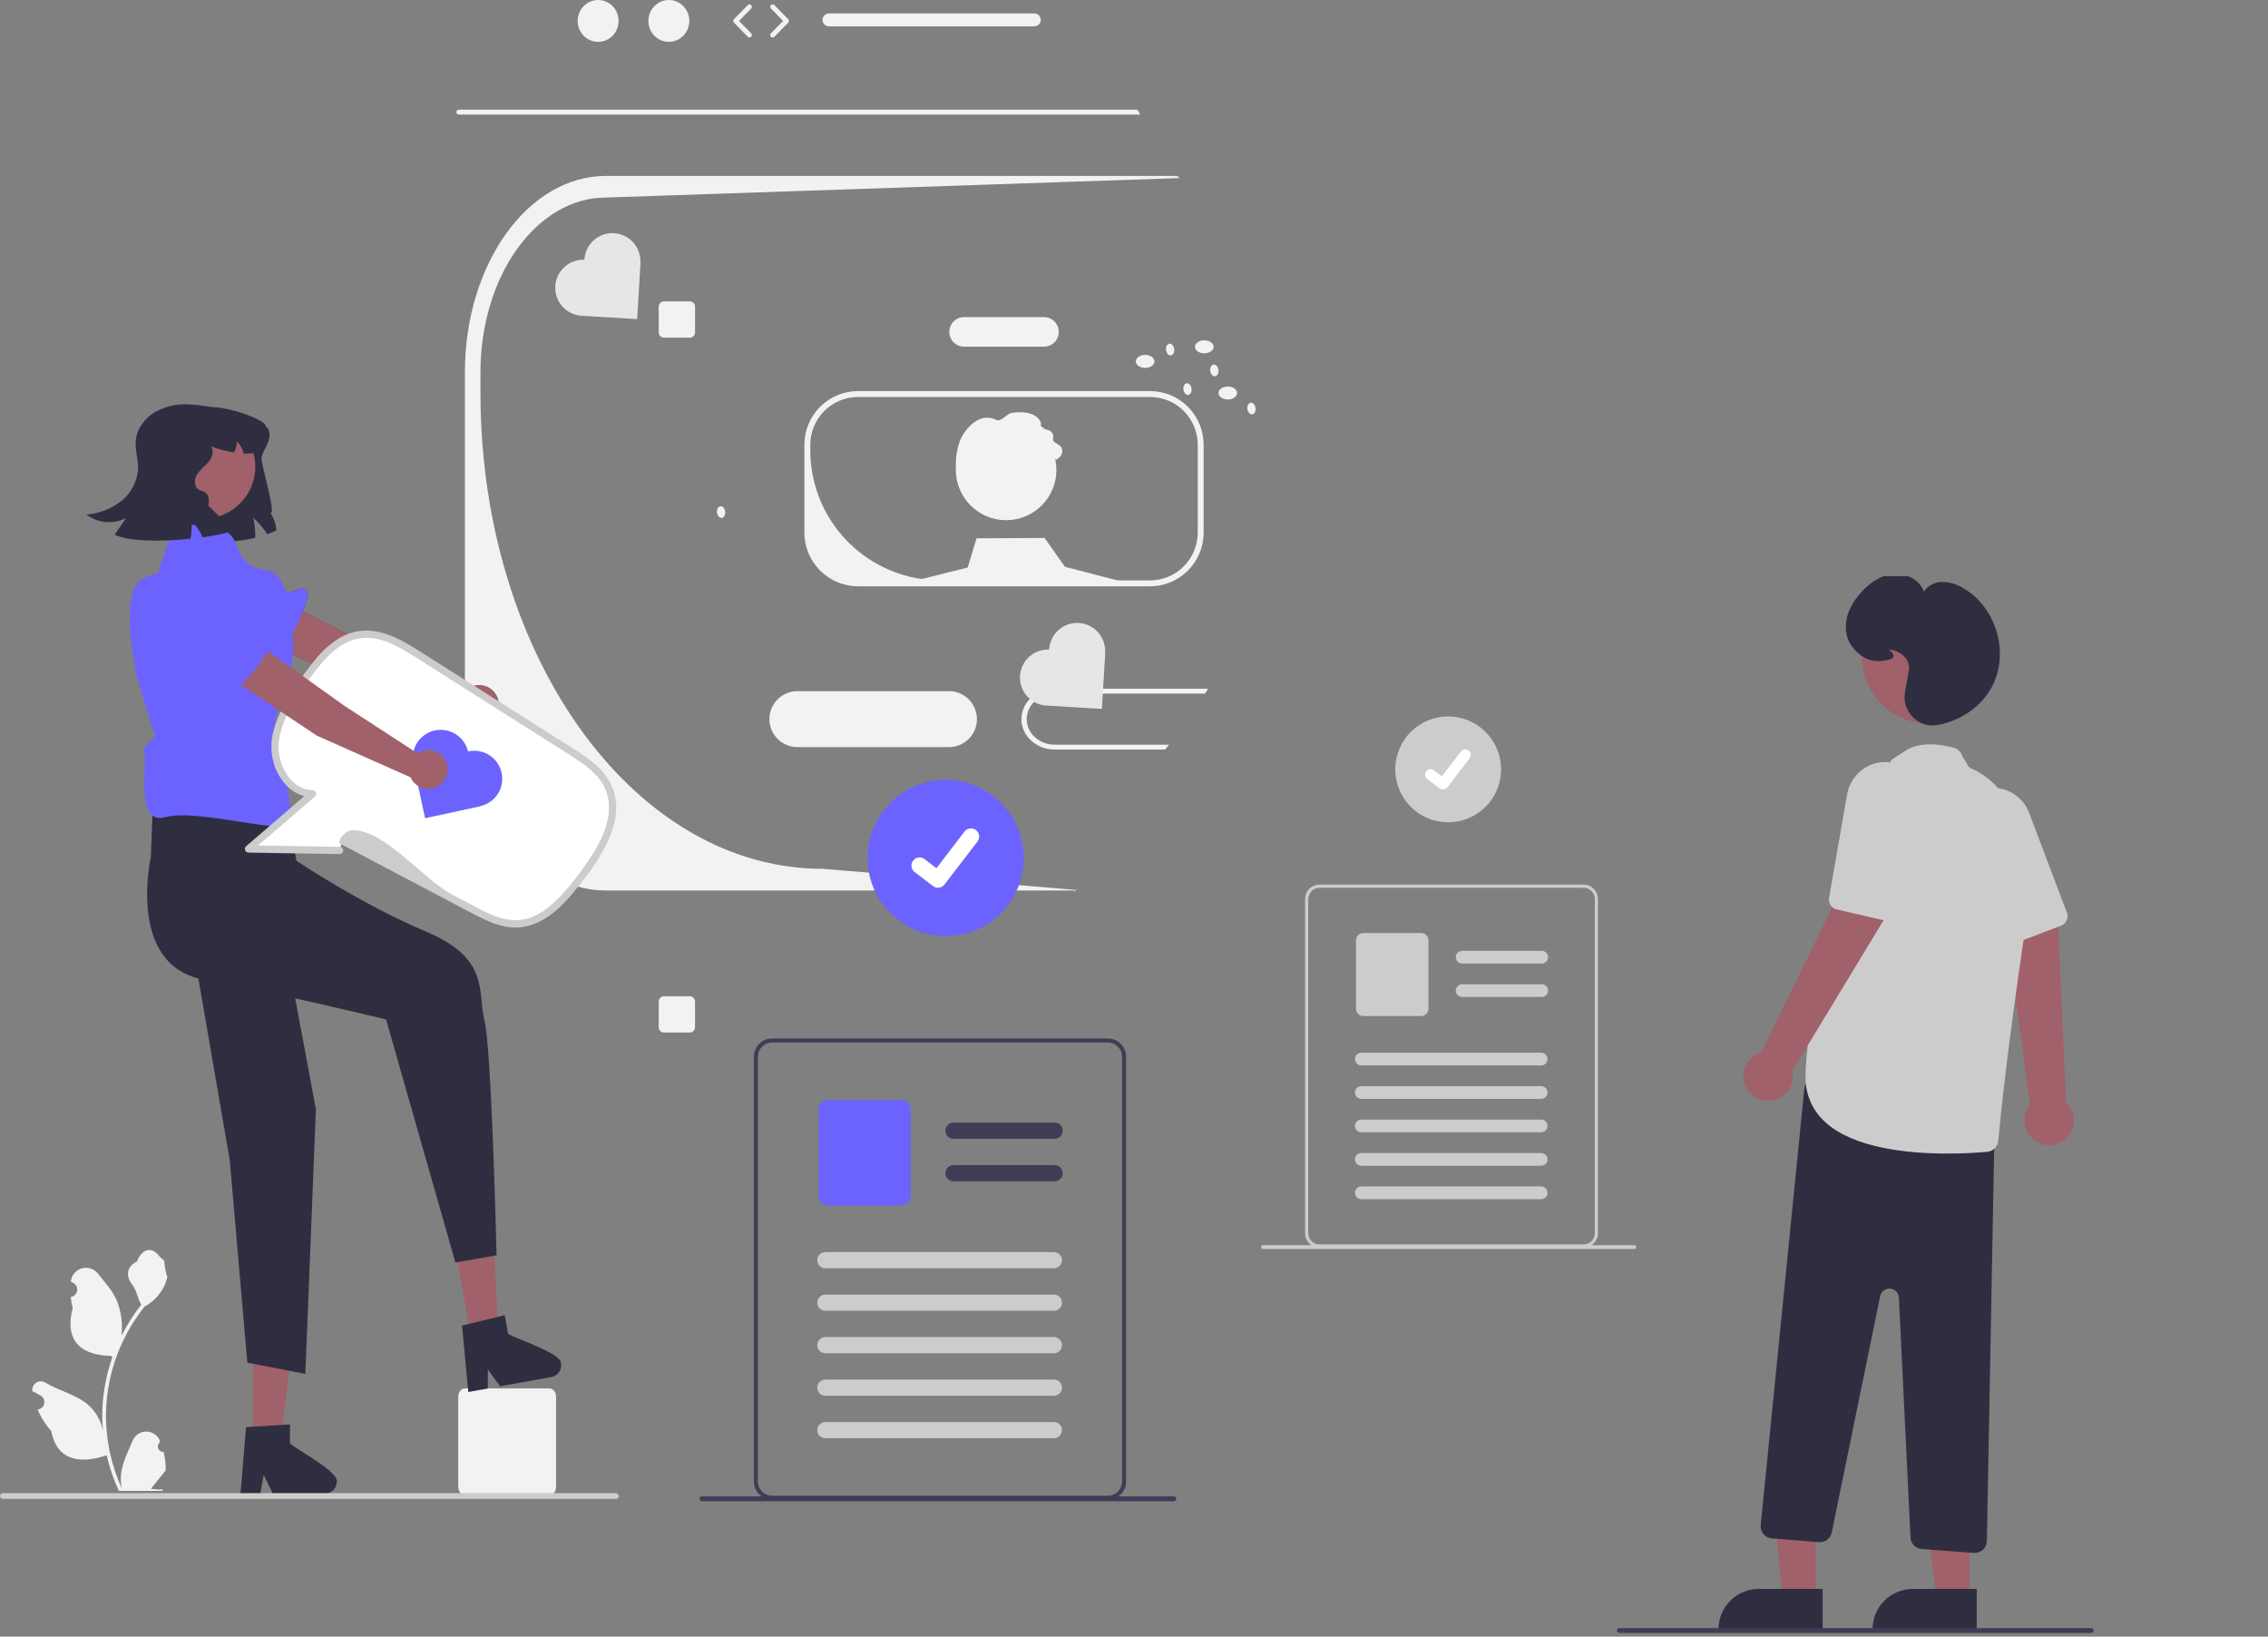 <svg width="937" height="676" viewBox="0 0 937 676" fill="none" xmlns="http://www.w3.org/2000/svg">
<rect x="0" y="0" width="937" height="676" fill="#808080" stroke="none"/>
<g clip-path="url(#clip0_1_102)">
<path d="M227.029 617.507H192.044C190.546 617.507 189.328 615.969 189.328 614.079V576.904C189.328 575.014 190.546 573.476 192.044 573.476H227.029C228.526 573.476 229.745 575.014 229.745 576.904V614.079C229.745 615.969 228.526 617.507 227.029 617.507Z" fill="#F2F2F2"/>
<path d="M67.587 599.709C67.122 599.731 66.662 599.609 66.268 599.36C65.875 599.111 65.568 598.747 65.389 598.318C65.209 597.889 65.166 597.415 65.265 596.96C65.364 596.505 65.6 596.092 65.942 595.776L66.097 595.158C66.077 595.108 66.056 595.059 66.036 595.01C65.567 593.904 64.783 592.961 63.78 592.299C62.778 591.637 61.602 591.287 60.401 591.291C59.2 591.296 58.027 591.655 57.029 592.324C56.032 592.993 55.254 593.942 54.794 595.051C52.956 599.48 50.615 603.915 50.038 608.597C49.785 610.667 49.892 612.765 50.355 614.798C46.036 605.378 43.794 595.14 43.78 584.777C43.779 582.177 43.923 579.578 44.212 576.994C44.452 574.875 44.783 572.772 45.207 570.684C47.522 559.352 52.491 548.732 59.707 539.694C63.2 537.788 66.025 534.858 67.8 531.298C68.444 530.018 68.898 528.651 69.15 527.241C68.756 527.293 67.665 521.293 67.962 520.925C67.413 520.091 66.43 519.677 65.83 518.864C62.848 514.821 58.739 515.527 56.594 521.021C52.012 523.334 51.968 527.17 54.779 530.858C56.568 533.205 56.814 536.381 58.383 538.893C58.222 539.1 58.054 539.3 57.892 539.507C54.941 543.302 52.368 547.378 50.211 551.675C50.736 546.861 50.11 541.991 48.385 537.466C46.637 533.248 43.36 529.697 40.474 526.051C39.711 525.071 38.675 524.34 37.496 523.95C36.318 523.559 35.05 523.527 33.853 523.857C32.656 524.187 31.583 524.864 30.771 525.804C29.959 526.743 29.444 527.902 29.291 529.134C29.285 529.188 29.279 529.242 29.273 529.295C29.702 529.537 30.121 529.794 30.532 530.065C31.047 530.41 31.447 530.902 31.678 531.478C31.909 532.053 31.961 532.685 31.827 533.29C31.693 533.896 31.379 534.447 30.926 534.871C30.474 535.295 29.904 535.572 29.291 535.667L29.228 535.677C29.381 537.221 29.651 538.752 30.035 540.256C26.334 554.572 34.325 559.786 45.737 560.02C45.989 560.149 46.234 560.278 46.486 560.401C44.319 566.542 42.96 572.938 42.443 579.429C42.15 583.259 42.167 587.105 42.495 590.932L42.475 590.797C41.648 586.541 39.378 582.702 36.048 579.926C31.103 575.864 24.116 574.368 18.78 571.102C18.213 570.738 17.554 570.544 16.88 570.542C16.206 570.54 15.546 570.731 14.977 571.093C14.408 571.454 13.955 571.97 13.67 572.581C13.385 573.192 13.28 573.871 13.369 574.539L13.391 574.682C14.186 575.006 14.961 575.379 15.71 575.799C16.138 576.041 16.558 576.298 16.968 576.569C17.484 576.914 17.884 577.406 18.115 577.981C18.346 578.557 18.398 579.189 18.264 579.794C18.129 580.4 17.815 580.951 17.363 581.375C16.91 581.799 16.34 582.076 15.727 582.171L15.664 582.18C15.619 582.187 15.58 582.193 15.535 582.2C16.894 585.445 18.802 588.431 21.174 591.029C23.488 603.526 33.43 604.712 44.064 601.073H44.071C45.237 606.143 46.928 611.078 49.115 615.799H67.135C67.2 615.599 67.258 615.392 67.316 615.192C65.648 615.297 63.973 615.197 62.33 614.895C63.667 613.254 65.004 611.601 66.341 609.96C66.371 609.929 66.398 609.897 66.425 609.863C67.103 609.024 67.787 608.19 68.466 607.351L68.466 607.35C68.502 604.776 68.206 602.208 67.587 599.709Z" fill="#F2F2F2"/>
<path d="M501.384 143.247C501.384 141.769 499.662 140.57 497.536 140.57C495.411 140.57 493.689 141.769 493.689 143.247C493.689 144.726 495.411 145.924 497.536 145.924C499.662 145.924 501.384 144.726 501.384 143.247Z" fill="#F2F2F2"/>
<path d="M473.111 151.947C475.236 151.947 476.959 150.748 476.959 149.27C476.959 147.792 475.236 146.593 473.111 146.593C470.986 146.593 469.263 147.792 469.263 149.27C469.263 150.748 470.986 151.947 473.111 151.947Z" fill="#F2F2F2"/>
<path d="M507.24 164.996C509.365 164.996 511.087 163.797 511.087 162.319C511.087 160.841 509.365 159.642 507.24 159.642C505.115 159.642 503.392 160.841 503.392 162.319C503.392 163.797 505.115 164.996 507.24 164.996Z" fill="#F2F2F2"/>
<path d="M517.365 171.151C517.177 171.17 516.987 171.153 516.805 171.101C516.395 170.909 516.043 170.61 515.788 170.235C515.533 169.86 515.383 169.424 515.355 168.971C515.244 168.499 515.279 168.004 515.456 167.552C515.633 167.1 515.943 166.713 516.345 166.441C516.455 166.385 516.573 166.348 516.695 166.331C517.625 166.201 518.525 167.181 518.705 168.511C518.885 169.841 518.285 171.021 517.365 171.151Z" fill="#F2F2F2"/>
<path d="M299.583 211.28C299.4 209.95 298.501 208.974 297.575 209.102C296.65 209.229 296.048 210.411 296.231 211.742C296.415 213.072 297.314 214.048 298.239 213.92C299.165 213.793 299.766 212.611 299.583 211.28Z" fill="#F2F2F2"/>
<path d="M490.265 158.299C489.339 158.426 488.737 159.608 488.921 160.939C489.104 162.269 490.003 163.245 490.928 163.117C491.854 162.989 492.456 161.807 492.272 160.477C492.089 159.146 491.19 158.171 490.265 158.299Z" fill="#F2F2F2"/>
<path d="M503.376 152.757C503.193 151.426 502.294 150.451 501.368 150.579C500.443 150.706 499.841 151.888 500.024 153.219C500.208 154.549 501.106 155.524 502.032 155.397C502.958 155.269 503.559 154.087 503.376 152.757Z" fill="#F2F2F2"/>
<path d="M483.757 146.771C484.683 146.643 485.285 145.461 485.101 144.131C484.918 142.8 484.019 141.825 483.093 141.953C482.168 142.08 481.566 143.262 481.75 144.593C481.933 145.923 482.832 146.898 483.757 146.771Z" fill="#F2F2F2"/>
<path d="M392.055 285.471H329.425C326.361 285.471 323.422 286.689 321.255 288.856C319.088 291.023 317.87 293.962 317.87 297.026C317.87 300.091 319.088 303.03 321.255 305.197C323.422 307.364 326.361 308.581 329.425 308.581H392.055C395.12 308.581 398.059 307.364 400.226 305.197C402.393 303.03 403.61 300.091 403.61 297.026C403.61 293.962 402.393 291.023 400.226 288.856C398.059 286.689 395.12 285.471 392.055 285.471Z" fill="#F2F2F2"/>
<path d="M435.695 284.471C433.796 284.453 431.912 284.816 430.156 285.541C428.4 286.267 426.808 287.338 425.475 288.691C423.262 290.905 422.012 293.902 421.995 297.031C421.995 303.951 428.135 309.581 435.695 309.581H481.365C481.635 309.251 481.905 308.911 482.175 308.581C482.445 308.251 482.705 307.921 482.965 307.581H435.695C429.345 307.581 424.175 302.851 424.175 297.031C424.183 295.703 424.455 294.39 424.976 293.167C425.496 291.945 426.254 290.838 427.205 289.911C428.325 288.808 429.651 287.937 431.108 287.346C432.565 286.756 434.123 286.459 435.695 286.471H497.845C498.045 286.161 498.235 285.851 498.425 285.541C498.645 285.181 498.865 284.831 499.075 284.471H435.695Z" fill="#F2F2F2"/>
<path d="M284.95 124.476H274.34C274.053 124.475 273.768 124.532 273.502 124.642C273.236 124.752 272.995 124.913 272.791 125.117C272.588 125.32 272.427 125.562 272.317 125.827C272.207 126.093 272.15 126.378 272.15 126.665V137.286C272.15 137.573 272.207 137.858 272.317 138.124C272.427 138.389 272.588 138.631 272.791 138.834C272.995 139.038 273.236 139.199 273.502 139.309C273.768 139.419 274.053 139.476 274.34 139.476H284.95C285.532 139.476 286.09 139.246 286.503 138.835C286.915 138.425 287.148 137.867 287.15 137.286V126.665C287.148 126.084 286.915 125.526 286.503 125.116C286.09 124.705 285.532 124.475 284.95 124.476Z" fill="#F2F2F2"/>
<path d="M284.95 411.475H274.34C274.053 411.475 273.768 411.532 273.502 411.642C273.236 411.752 272.995 411.913 272.791 412.117C272.588 412.32 272.427 412.562 272.317 412.827C272.207 413.093 272.15 413.378 272.15 413.665V424.285C272.15 424.573 272.207 424.858 272.317 425.124C272.427 425.389 272.588 425.631 272.791 425.834C272.995 426.038 273.236 426.199 273.502 426.309C273.768 426.419 274.053 426.476 274.34 426.475H284.95C285.532 426.476 286.09 426.246 286.503 425.835C286.915 425.425 287.148 424.867 287.15 424.285V413.665C287.148 413.084 286.915 412.526 286.503 412.116C286.09 411.705 285.532 411.475 284.95 411.475Z" fill="#F2F2F2"/>
<path d="M431.305 130.971H398.305C396.685 130.971 395.131 131.615 393.985 132.761C392.839 133.907 392.195 135.461 392.195 137.081C392.195 138.702 392.839 140.256 393.985 141.402C395.131 142.548 396.685 143.191 398.305 143.191H431.305C432.926 143.191 434.48 142.548 435.626 141.402C436.771 140.256 437.415 138.702 437.415 137.081C437.415 135.461 436.771 133.907 435.626 132.761C434.48 131.615 432.926 130.971 431.305 130.971Z" fill="#F2F2F2"/>
<path d="M475.115 161.521H354.485C348.611 161.525 342.978 163.86 338.824 168.013C334.669 172.166 332.332 177.797 332.325 183.671V220.001C332.331 225.878 334.667 231.512 338.822 235.668C342.976 239.824 348.609 242.163 354.485 242.171H475.115C480.992 242.164 486.626 239.826 490.781 235.67C494.935 231.513 497.271 225.878 497.275 220.001V183.671C497.27 177.797 494.933 172.164 490.778 168.011C486.623 163.858 480.99 161.524 475.115 161.521ZM494.835 220.001C494.833 225.231 492.755 230.245 489.057 233.943C485.359 237.641 480.345 239.719 475.115 239.721H388.515C386.117 239.724 383.722 239.563 381.345 239.241H381.335C381.155 239.221 380.965 239.191 380.785 239.161C368.002 237.307 356.315 230.91 347.863 221.142C339.412 211.374 334.762 198.888 334.765 185.971V183.671C334.774 178.445 336.855 173.436 340.552 169.741C344.248 166.046 349.259 163.968 354.485 163.961H475.115C480.342 163.966 485.353 166.044 489.05 169.739C492.747 173.434 494.828 178.445 494.835 183.671V220.001Z" fill="#F2F2F2"/>
<path d="M320.885 357.091H320.865C251.755 344.281 198.495 261.861 198.495 162.141V153.721C198.495 113.981 221.745 81.591 250.305 81.591L487.369 73.551C485.839 70.531 488.075 75.601 486.425 72.661H250.305C218.195 72.661 192.075 109.001 192.075 153.721V286.671C192.075 331.401 218.195 367.811 250.305 367.811H444.715C447.665 364.891 441.568 370.611 444.368 367.551L339.725 358.841C333.404 358.848 327.097 358.263 320.885 357.091Z" fill="#F2F2F2"/>
<path d="M114.15 219.112C112.919 219.691 111.658 220.205 110.373 220.651C108.802 218.14 106.88 215.868 104.665 213.903C105.279 216.598 105.536 219.363 105.429 222.125C98.443 223.77 91.234 224.254 84.092 223.558C84.834 220.873 85.577 218.186 86.32 215.494C84.306 217.601 81.736 219.094 78.908 219.8C76.079 220.506 73.109 220.397 70.341 219.484C75.165 217.389 79.262 213.915 82.118 209.499C83.518 207.285 84.428 204.797 84.789 202.203C85.149 199.608 84.951 196.966 84.209 194.454C82.999 190.794 80.484 187.643 79.561 183.918C78.373 179.123 82.447 175.016 83.254 170.168C84.24 164.226 110.606 173.075 109.662 175.993C111.614 177.308 111.678 180.194 110.872 182.401C110.065 184.619 108.591 186.56 108.071 188.852C107.561 191.144 114.405 212.937 111.71 211.855C113.177 214.003 114.022 216.514 114.15 219.112Z" fill="#2F2E41"/>
<path d="M150.343 284.085L98.716 259.828C96.532 258.794 94.842 256.943 94.01 254.673C93.179 252.404 93.274 249.899 94.273 247.699C94.79 246.56 95.534 245.539 96.458 244.698C97.383 243.856 98.469 243.212 99.651 242.804C100.833 242.396 102.085 242.233 103.332 242.324C104.579 242.416 105.794 242.761 106.903 243.338L159.759 270.179L192.564 285.135C193.778 284.019 195.307 283.303 196.943 283.086C198.578 282.868 200.241 283.16 201.705 283.92C203.169 284.681 204.363 285.874 205.126 287.337C205.888 288.8 206.182 290.462 205.967 292.098C205.752 293.734 205.038 295.264 203.923 296.48C202.809 297.696 201.346 298.539 199.735 298.895C198.125 299.252 196.443 299.103 194.919 298.47C193.396 297.838 192.104 296.751 191.219 295.359L150.343 284.085Z" fill="#3F3D56"/>
<path d="M107.007 269.515C106.452 269.728 105.843 269.754 105.272 269.587C104.701 269.42 104.201 269.071 103.848 268.592C103.402 268.01 102.784 267.582 102.083 267.367C101.947 267.327 101.808 267.297 101.668 267.275C100.82 267.164 100.011 266.851 99.31 266.361C98.61 265.871 98.037 265.219 97.642 264.461C96.379 261.946 93.724 259.842 91.198 258.331C88.434 256.678 85.539 255.15 83.251 252.884C79.951 249.614 78.015 244.393 81.896 240.108C83.575 238.311 85.822 237.148 88.259 236.814C93.344 236.049 98.185 238.125 102.797 240.156L101.364 238.46C106.363 240.766 111.776 242.038 117.279 242.201C116.574 243.226 117.733 244.673 118.972 244.782C120.22 244.724 121.43 244.341 122.483 243.671C123.902 243.003 125.755 242.597 126.762 244.242C126.992 244.642 127.137 245.085 127.187 245.544C127.238 246.003 127.193 246.467 127.055 246.908C124.632 255.288 120.502 263.076 114.925 269.783C113.685 271.272 112.199 272.8 110.274 273.017C108.349 273.235 106.209 271.28 107.007 269.515Z" fill="#3F3D56"/>
<path d="M150.343 284.085L98.716 259.828C96.532 258.794 94.842 256.943 94.01 254.673C93.179 252.404 93.274 249.899 94.273 247.699C94.79 246.56 95.534 245.539 96.458 244.698C97.383 243.856 98.469 243.212 99.651 242.804C100.833 242.396 102.085 242.233 103.332 242.324C104.579 242.416 105.794 242.761 106.903 243.338L159.759 270.179L192.564 285.135C193.778 284.019 195.307 283.303 196.943 283.086C198.578 282.868 200.241 283.16 201.705 283.92C203.169 284.681 204.363 285.874 205.126 287.337C205.888 288.8 206.182 290.462 205.967 292.098C205.752 293.734 205.038 295.264 203.923 296.48C202.809 297.696 201.346 298.539 199.735 298.895C198.125 299.252 196.443 299.103 194.919 298.47C193.396 297.838 192.104 296.751 191.219 295.359L150.343 284.085Z" fill="#A0616A"/>
<path d="M107.007 269.515C106.452 269.728 105.843 269.754 105.272 269.587C104.701 269.42 104.201 269.071 103.848 268.592C103.402 268.01 102.784 267.582 102.083 267.367C101.947 267.327 101.808 267.297 101.668 267.275C100.82 267.164 100.011 266.851 99.31 266.361C98.61 265.871 98.037 265.219 97.642 264.461C96.379 261.946 93.724 259.842 91.198 258.331C88.434 256.678 85.539 255.15 83.251 252.884C79.951 249.614 78.015 244.393 81.896 240.108C83.575 238.311 85.822 237.148 88.259 236.814C93.344 236.049 98.185 238.125 102.797 240.156L101.364 238.46C106.363 240.766 111.776 242.038 117.279 242.201C116.574 243.226 117.733 244.673 118.972 244.782C120.22 244.724 121.43 244.341 122.483 243.671C123.902 243.003 125.755 242.597 126.762 244.242C126.992 244.642 127.137 245.085 127.187 245.544C127.238 246.003 127.193 246.467 127.055 246.908C124.632 255.288 120.502 263.076 114.925 269.783C113.685 271.272 112.199 272.8 110.274 273.017C108.349 273.235 106.209 271.28 107.007 269.515Z" fill="#6C63FF"/>
<path d="M104.5 595.099H115.977L121.437 550.828L104.498 550.829L104.5 595.099Z" fill="#A0616A"/>
<path d="M119.797 596.132V588.351L116.779 588.536L104.497 589.263L101.654 589.438L99.481 615.497L99.364 616.895H107.514L107.776 615.507L108.959 609.201L112.016 615.507L112.685 616.895H134.291C135.577 616.886 136.808 616.371 137.716 615.461C138.624 614.551 139.137 613.32 139.142 612.034C140.054 607.775 122.086 598.568 119.797 596.132Z" fill="#2F2E41"/>
<path d="M76.899 374.853L94.93 479.213L102.174 562.82L126.15 567.476L130.507 458.192L116.566 383.357L76.899 374.853Z" fill="#2F2E41"/>
<path d="M194.678 552.577L205.974 550.546L203.517 506.007L186.845 509.005L194.678 552.577Z" fill="#A0616A"/>
<path d="M209.916 550.888L208.54 543.229L205.602 543.945L193.642 546.833L190.875 547.508L193.346 573.541L193.478 574.937L201.499 573.495L201.512 572.083L201.561 565.667L205.685 571.333L206.589 572.58L227.855 568.758C229.119 568.523 230.239 567.798 230.972 566.742C231.705 565.686 231.991 564.383 231.769 563.116C231.913 558.763 212.6 552.879 209.916 550.888Z" fill="#2F2E41"/>
<path d="M63.056 334.156L62.319 353.954C62.319 353.954 52.128 398.747 84.139 404.611C116.15 410.475 159.505 421.071 159.505 421.071L188.15 521.475L205.15 518.475C205.15 518.475 203.15 433.475 200.15 421.475C197.15 409.475 202.638 395.991 175.894 384.733C149.15 373.476 122.456 355.524 122.456 355.524L116.566 321.987L63.056 334.156Z" fill="#2F2E41"/>
<path d="M64.988 237.506L68.834 225.97C69.689 223.404 71.292 221.151 73.437 219.502C75.582 217.853 78.17 216.882 80.871 216.714L84.287 216.502C87.327 216.313 90.342 217.152 92.847 218.883C95.353 220.615 97.203 223.138 98.101 226.048C98.888 228.623 100.426 230.904 102.518 232.599C104.61 234.294 107.16 235.327 109.841 235.564C119.828 236.415 121.151 257.044 121.151 267.475C121.151 283.206 110.779 298.105 114.15 301.475C117.521 304.846 123.645 320.388 119.15 324.475C117.979 325.54 120.775 335.807 121.15 339.475C121.829 346.12 81.842 333.698 68.359 337.506C54.876 341.314 61.617 312.787 59.37 310.54C57.853 309.022 65.269 304.86 63.752 302.318C62.955 300.984 62.394 299.522 62.094 297.997L56.224 278.411C56.16 278.085 56.108 277.765 56.068 277.435C55.557 273.243 48.714 242.634 60.15 238.475C72.51 233.981 64.988 237.506 64.988 237.506Z" fill="#6C63FF"/>
<path d="M251.057 324.466C247.973 318.14 241.739 314.061 235.793 310.295C214.771 296.982 193.748 283.668 172.725 270.355C165.505 265.783 157.515 261.023 149.032 262.053C138.546 263.325 131.299 272.82 125.308 281.519C119.875 289.408 114.255 297.814 113.631 307.372C113.006 316.931 119.561 327.651 129.137 327.867C120.312 335.465 111.487 343.062 102.662 350.66L140.363 351.255L141.404 347.247C159.49 356.778 177.576 366.308 195.663 375.838C201.153 378.731 206.941 381.699 213.146 381.61C224.321 381.45 232.715 371.774 239.543 362.925C248.181 351.728 257.253 337.179 251.057 324.466Z" fill="white"/>
<path d="M254.526 331.656C253.993 326.029 251.42 320.792 247.293 316.931C243.026 312.784 237.761 309.767 232.766 306.604C220.713 298.971 208.66 291.338 196.607 283.704C190.441 279.799 184.274 275.894 178.107 271.989C172.633 268.522 167.212 264.787 161.146 262.413C155.675 260.273 149.63 259.641 144.042 261.735C139.049 263.606 134.903 267.114 131.399 271.06C127.734 275.364 124.374 279.919 121.345 284.692C117.929 289.844 114.73 295.312 113.129 301.331C111.628 306.468 111.819 311.952 113.674 316.972C115.386 321.339 118.361 325.415 122.582 327.639C123.571 328.16 124.616 328.568 125.697 328.855L101.601 349.599C101.399 349.812 101.262 350.078 101.208 350.367C101.154 350.656 101.185 350.954 101.298 351.225C101.41 351.496 101.599 351.729 101.841 351.895C102.083 352.061 102.368 352.153 102.662 352.16L140.363 352.755C140.752 352.741 141.12 352.577 141.39 352.297C141.661 352.017 141.812 351.644 141.812 351.255C141.812 350.866 141.661 350.492 141.39 350.212C141.12 349.932 140.752 349.768 140.363 349.755C129.117 349.577 117.871 349.4 106.624 349.222C114.482 342.457 122.34 335.693 130.198 328.928C130.4 328.715 130.537 328.449 130.59 328.16C130.644 327.872 130.613 327.574 130.501 327.302C130.388 327.031 130.2 326.798 129.958 326.632C129.716 326.466 129.431 326.374 129.137 326.367C119.813 326.039 114.544 315.478 115.147 307.159C115.566 301.362 118.025 295.931 120.931 290.982C123.797 286.15 126.947 281.492 130.364 277.033C133.403 273.037 136.868 269.132 141.173 266.47C143.392 265.069 145.871 264.128 148.462 263.705C151.052 263.281 153.701 263.383 156.252 264.004C162.131 265.4 167.343 268.722 172.389 271.916C177.995 275.466 183.601 279.016 189.207 282.567C200.699 289.845 212.192 297.123 223.684 304.401C228.907 307.709 234.231 310.898 239.333 314.392C243.698 317.381 247.979 320.986 250.105 325.966C254.629 336.561 248.192 348.141 242.246 356.726C239.162 361.245 235.761 365.538 232.067 369.573C228.655 373.245 224.742 376.752 220.041 378.664C214.764 380.811 209.346 380.263 204.12 378.237C201.257 377.051 198.465 375.701 195.758 374.194C192.744 372.606 189.729 371.017 186.715 369.429C174.804 363.153 158.922 342.756 145.755 342.881C142.431 342.913 138.936 347.641 140.647 348.542C153.44 355.283 166.232 362.024 179.025 368.765C185.237 372.039 191.41 375.402 197.676 378.571C203.158 381.344 209.106 383.721 215.368 382.951C226.401 381.594 234.23 372.234 240.603 363.985C244.479 359.176 247.846 353.978 250.649 348.474C253.157 343.285 255.016 337.488 254.526 331.656Z" fill="#CCCCCC"/>
<path d="M193.479 310.342C193.44 310.35 193.401 310.361 193.362 310.37C192.668 307.417 190.843 304.854 188.28 303.233C185.716 301.612 182.618 301.061 179.653 301.7C176.677 302.342 174.074 304.129 172.407 306.676C170.74 309.222 170.142 312.323 170.744 315.307L170.74 315.308L170.773 315.46L175.62 337.948L198.26 333.068L198.246 333.003C198.284 332.995 198.321 332.99 198.359 332.982C199.846 332.661 201.255 332.051 202.505 331.186C203.756 330.321 204.824 329.219 205.649 327.941C206.474 326.663 207.038 325.236 207.311 323.739C207.584 322.243 207.56 320.708 207.239 319.222C206.919 317.735 206.309 316.326 205.444 315.076C204.579 313.825 203.476 312.757 202.198 311.932C200.921 311.107 199.493 310.543 197.997 310.27C196.501 309.997 194.966 310.021 193.479 310.342Z" fill="#6C63FF"/>
<path d="M433.442 268.18C433.44 268.22 433.44 268.26 433.438 268.3C430.407 268.175 427.448 269.243 425.197 271.277C422.946 273.31 421.583 276.146 421.402 279.174C421.22 282.212 422.242 285.2 424.246 287.491C426.251 289.781 429.077 291.19 432.113 291.413L432.112 291.417L432.268 291.426L455.231 292.803L456.617 269.685L456.551 269.681C456.553 269.642 456.558 269.604 456.561 269.566C456.652 268.048 456.443 266.527 455.946 265.09C455.449 263.652 454.674 262.327 453.665 261.189C452.656 260.051 451.433 259.124 450.065 258.459C448.698 257.794 447.212 257.405 445.694 257.313C444.176 257.222 442.655 257.431 441.218 257.928C439.781 258.425 438.456 259.2 437.318 260.209C436.18 261.218 435.252 262.441 434.587 263.809C433.922 265.176 433.533 266.662 433.442 268.18Z" fill="#E6E6E6"/>
<path d="M241.442 107.18C241.44 107.22 241.44 107.26 241.438 107.3C238.407 107.175 235.448 108.243 233.197 110.277C230.946 112.31 229.583 115.146 229.402 118.174C229.22 121.212 230.242 124.2 232.246 126.491C234.251 128.781 237.077 130.19 240.113 130.413L240.112 130.417L240.268 130.426L263.231 131.803L264.617 108.685L264.551 108.681C264.553 108.642 264.558 108.604 264.561 108.566C264.652 107.048 264.443 105.527 263.946 104.09C263.449 102.652 262.674 101.327 261.665 100.189C260.656 99.052 259.433 98.124 258.065 97.459C256.698 96.794 255.212 96.404 253.694 96.314C252.176 96.222 250.655 96.431 249.218 96.928C247.781 97.425 246.456 98.2 245.318 99.209C244.18 100.218 243.252 101.441 242.587 102.809C241.922 104.176 241.533 105.662 241.442 107.18Z" fill="#E6E6E6"/>
<path d="M130.839 303.818L83.393 272.153C81.387 270.806 79.991 268.724 79.507 266.356C79.022 263.988 79.488 261.525 80.803 259.498C81.484 258.449 82.371 257.55 83.411 256.855C84.45 256.161 85.62 255.685 86.849 255.457C88.079 255.229 89.341 255.254 90.561 255.531C91.78 255.807 92.93 256.328 93.942 257.064L142.218 291.467L172.434 311.135C173.801 310.212 175.419 309.732 177.069 309.76C178.718 309.788 180.319 310.324 181.654 311.293C182.989 312.263 183.992 313.621 184.529 315.181C185.065 316.741 185.108 318.428 184.652 320.014C184.196 321.599 183.263 323.006 181.98 324.043C180.697 325.08 179.125 325.696 177.479 325.809C175.833 325.922 174.193 325.525 172.78 324.673C171.367 323.82 170.251 322.554 169.584 321.045L130.839 303.818Z" fill="#A0616A"/>
<path d="M90.151 282.965C89.571 283.094 88.964 283.028 88.425 282.778C87.885 282.528 87.443 282.109 87.165 281.583C86.81 280.941 86.263 280.426 85.601 280.109C85.473 280.049 85.34 279.998 85.205 279.956C84.383 279.721 83.63 279.29 83.01 278.702C82.389 278.113 81.921 277.383 81.643 276.574C80.767 273.9 78.454 271.424 76.181 269.555C73.694 267.509 71.058 265.567 69.133 262.986C66.356 259.262 65.218 253.811 69.693 250.151C71.621 248.623 74.016 247.807 76.475 247.84C81.617 247.84 86.096 250.613 90.355 253.307L89.189 251.416C93.79 254.44 98.954 256.503 104.371 257.482C103.522 258.391 104.453 259.994 105.662 260.286C106.904 260.415 108.158 260.217 109.299 259.71C110.802 259.261 112.694 259.135 113.446 260.911C113.614 261.341 113.691 261.801 113.672 262.262C113.654 262.723 113.54 263.176 113.339 263.591C109.696 271.517 104.454 278.605 97.941 284.408C96.494 285.696 94.797 286.986 92.861 286.915C90.925 286.843 89.1 284.592 90.151 282.965Z" fill="#6C63FF"/>
<path d="M83.945 214.258C95.831 214.258 105.467 204.623 105.467 192.736C105.467 180.85 95.831 171.214 83.945 171.214C72.058 171.214 62.423 180.85 62.423 192.736C62.423 204.623 72.058 214.258 83.945 214.258Z" fill="#A0616A"/>
<path d="M109.842 183.356C109.341 184.269 108.652 185.064 107.819 185.69C106.987 186.316 106.031 186.757 105.015 186.985C103.592 187.329 102.124 187.447 100.665 187.335C100.252 185.394 99.247 183.63 97.789 182.284C97.87 183.887 97.487 185.478 96.686 186.868C93.425 186.348 90.226 185.499 87.137 184.332C88.548 186.21 87.667 188.969 86.182 190.783C84.686 192.608 82.659 193.966 81.418 195.961C80.177 197.955 80.102 201.043 82.118 202.242C82.925 202.719 83.922 202.815 84.718 203.314C86.405 204.406 86.468 206.857 86.044 208.82L96.654 219.208C92.415 220.467 88.078 221.372 83.689 221.913C82.602 219.206 80.894 216.793 78.702 214.868C79.379 217.381 79.35 220.032 78.617 222.529C66.85 223.749 53.524 223.749 47.37 220.873C48.951 218.582 50.542 216.29 52.123 213.987C49.529 215.316 46.612 215.882 43.709 215.621C40.806 215.36 38.036 214.282 35.72 212.513C40.968 212.119 45.981 210.181 50.129 206.942C52.176 205.308 53.851 203.256 55.042 200.924C56.233 198.591 56.913 196.031 57.036 193.414C57.099 189.563 55.752 185.765 56.102 181.934C56.558 177.022 59.858 172.65 64.102 170.157C68.458 167.78 73.4 166.691 78.352 167.016C83.273 167.341 88.152 168.141 92.919 169.404C94.192 169.69 95.466 169.987 96.739 170.284C98.84 170.714 100.908 171.295 102.925 172.024C105.299 172.837 107.388 174.318 108.941 176.29C109.7 177.284 110.183 178.461 110.342 179.702C110.5 180.942 110.328 182.203 109.842 183.356Z" fill="#2F2E41"/>
<path d="M5.26985e-06 617.913C-0 618.069 0.03 618.224 0.09 618.369C0.149 618.513 0.237 618.645 0.348 618.755C0.458 618.866 0.59 618.953 0.734 619.013C0.879 619.073 1.034 619.103 1.19 619.103H254.48C254.796 619.103 255.098 618.977 255.322 618.754C255.545 618.531 255.67 618.228 255.67 617.913C255.67 617.597 255.545 617.294 255.322 617.071C255.098 616.848 254.796 616.723 254.48 616.723H1.19C1.034 616.722 0.879 616.753 0.734 616.812C0.59 616.872 0.458 616.96 0.348 617.07C0.237 617.181 0.149 617.312 0.09 617.457C0.03 617.601 -0 617.756 5.26985e-06 617.913Z" fill="#CCCCCC"/>
<path d="M471.059 47.313H189.539C189.274 47.313 189.019 47.208 188.832 47.02C188.644 46.833 188.539 46.579 188.539 46.313C188.539 46.048 188.644 45.794 188.832 45.606C189.019 45.419 189.274 45.313 189.539 45.313H469.939C470.319 45.973 470.689 46.643 471.059 47.313Z" fill="#F2F2F2"/>
<path d="M247.112 17.29C251.782 17.29 255.568 13.42 255.568 8.645C255.568 3.871 251.782 0 247.112 0C242.441 0 238.655 3.871 238.655 8.645C238.655 13.42 242.441 17.29 247.112 17.29Z" fill="#F2F2F2"/>
<path d="M276.326 17.29C280.996 17.29 284.782 13.42 284.782 8.645C284.782 3.871 280.996 0 276.326 0C271.655 0 267.869 3.871 267.869 8.645C267.869 13.42 271.655 17.29 276.326 17.29Z" fill="#F2F2F2"/>
<path d="M309.637 15.478C309.504 15.478 309.372 15.451 309.249 15.4C309.126 15.348 309.015 15.273 308.922 15.177L303.216 9.344C303.033 9.157 302.931 8.906 302.931 8.645C302.931 8.383 303.033 8.132 303.216 7.946L308.922 2.113C309.108 1.926 309.36 1.821 309.624 1.819C309.888 1.817 310.141 1.92 310.33 2.104C310.518 2.289 310.626 2.54 310.63 2.803C310.634 3.067 310.534 3.321 310.352 3.512L305.33 8.645L310.352 13.779C310.489 13.919 310.583 14.098 310.619 14.291C310.656 14.484 310.635 14.684 310.559 14.866C310.482 15.047 310.354 15.202 310.19 15.311C310.026 15.42 309.834 15.478 309.637 15.478Z" fill="#F2F2F2"/>
<path d="M319.225 15.478C319.028 15.478 318.836 15.42 318.672 15.311C318.508 15.202 318.38 15.047 318.304 14.866C318.227 14.684 318.206 14.484 318.243 14.291C318.28 14.098 318.373 13.919 318.511 13.779L323.532 8.645L318.511 3.512C318.328 3.321 318.228 3.067 318.232 2.803C318.236 2.54 318.345 2.289 318.533 2.104C318.721 1.92 318.975 1.818 319.238 1.819C319.502 1.821 319.754 1.927 319.94 2.113L325.646 7.946C325.829 8.132 325.931 8.383 325.931 8.645C325.931 8.906 325.829 9.157 325.646 9.344L319.94 15.177C319.847 15.272 319.736 15.348 319.613 15.4C319.49 15.451 319.359 15.478 319.225 15.478Z" fill="#F2F2F2"/>
<path d="M427.309 5.543H342.499C341.791 5.543 341.112 5.825 340.611 6.325C340.11 6.826 339.829 7.505 339.829 8.213C339.829 8.921 340.11 9.601 340.611 10.101C341.112 10.602 341.791 10.883 342.499 10.883H427.309C428.017 10.883 428.696 10.602 429.197 10.101C429.698 9.601 429.979 8.921 429.979 8.213C429.979 7.505 429.698 6.826 429.197 6.325C428.696 5.825 428.017 5.543 427.309 5.543Z" fill="#F2F2F2"/>
<path d="M415.671 214.856C427.143 214.856 436.443 205.556 436.443 194.083C436.443 182.611 427.143 173.311 415.671 173.311C404.198 173.311 394.898 182.611 394.898 194.083C394.898 205.556 404.198 214.856 415.671 214.856Z" fill="#F2F2F2"/>
<path d="M463.46 242.068L370.46 241.738L399.786 234.406L403.439 222.346L431.556 222.187L439.975 234.113L461.236 239.624L463.167 240.125L463.46 242.068Z" fill="#F2F2F2"/>
<path d="M403.865 207.346C408.323 203.862 402.229 188.534 409.59 191.806C409.59 191.806 418.587 186.08 420.395 189.843C422.488 194.199 429.932 192.223 434.504 190.685C434.144 189.85 433.889 188.974 433.743 188.076C434.587 188.741 435.482 189.34 436.418 189.867C437.046 189.532 437.602 189.076 438.054 188.526C438.5 188.015 438.779 187.38 438.853 186.706C438.928 186.032 438.794 185.351 438.471 184.755C437.71 183.586 436.14 183.226 435.215 182.187C435.109 182.041 435.039 181.871 435.012 181.692C434.985 181.513 435.002 181.331 435.062 181.16C435.172 180.742 435.189 180.305 435.111 179.88C435.033 179.455 434.862 179.052 434.61 178.7C434.359 178.349 434.033 178.057 433.656 177.846C433.279 177.635 432.86 177.51 432.428 177.479C432.255 177.484 432.083 177.447 431.927 177.37C431.152 176.895 430.435 176.329 429.793 175.685C430.864 175.734 429.554 169.175 418.931 170.418C416.256 170.319 414.86 173.269 412.226 173.735C405.842 170.087 400.144 175.35 397.371 180.38C394.598 185.41 391.597 201.621 403.865 207.346Z" fill="#F2F2F2"/>
</g>
<g clip-path="url(#clip1_1_102)">
<path d="M841.405 471.609C840.121 470.867 839.017 469.853 838.168 468.638C837.319 467.424 836.746 466.037 836.491 464.578C836.236 463.118 836.304 461.62 836.69 460.189C837.076 458.758 837.771 457.43 838.727 456.296L828.157 379.033L850.176 380.114L853.633 455.477C855.43 457.207 856.531 459.538 856.725 462.026C856.919 464.514 856.194 466.987 854.686 468.975C853.179 470.964 850.994 472.331 848.546 472.816C846.098 473.301 843.557 472.872 841.405 471.609Z" fill="#A0616A"/>
<path d="M853.198 381.138C852.746 381.669 852.168 382.078 851.517 382.327L831.729 389.879C830.735 390.258 829.633 390.242 828.651 389.834C827.668 389.426 826.88 388.657 826.448 387.685L808.919 348.292C807.236 344.637 806.949 340.493 808.114 336.643C808.974 333.894 810.56 331.429 812.705 329.506C814.849 327.583 817.473 326.275 820.299 325.719C822.472 325.271 824.717 325.303 826.877 325.812C829.465 326.388 831.868 327.602 833.869 329.341C835.87 331.081 837.406 333.292 838.338 335.775L853.923 376.975C854.184 377.67 854.255 378.423 854.127 379.155C854 379.887 853.679 380.571 853.198 381.138Z" fill="#CCCCCC"/>
<path d="M750.082 660.193H736.391L731.424 607.136L750.082 607.386V660.193Z" fill="#A0616A"/>
<path d="M726.612 656.282H753.012V672.907H709.984C709.984 668.497 711.735 664.269 714.853 661.151C717.971 658.033 722.199 656.282 726.609 656.282H726.612Z" fill="#2F2E41"/>
<path d="M813.735 660.194H800.044L793.531 607.386H813.737L813.735 660.194Z" fill="#A0616A"/>
<path d="M790.266 656.282H816.666V672.907H773.638C773.638 668.497 775.389 664.269 778.507 661.151C781.625 658.033 785.853 656.282 790.263 656.282H790.266Z" fill="#2F2E41"/>
<path d="M815.457 641.405L793.957 639.813C792.734 639.722 791.585 639.188 790.728 638.309C789.87 637.431 789.364 636.27 789.302 635.045L784.508 535.957C784.462 535.006 784.071 534.105 783.408 533.422C782.745 532.739 781.855 532.322 780.906 532.248C779.958 532.175 779.014 532.45 778.254 533.022C777.493 533.594 776.968 534.424 776.775 535.357L756.775 632.968C756.528 634.168 755.85 635.238 754.87 635.974C753.889 636.711 752.674 637.064 751.452 636.968L732.013 635.413C731.356 635.36 730.715 635.178 730.127 634.878C729.539 634.578 729.017 634.165 728.589 633.662C728.161 633.16 727.836 632.578 727.633 631.951C727.43 631.323 727.352 630.661 727.405 630.003C727.407 629.97 727.41 629.937 727.413 629.905L745.447 449.579C745.517 448.874 745.736 448.192 746.088 447.577C746.441 446.963 746.919 446.43 747.492 446.014C748.065 445.597 748.72 445.307 749.413 445.161C750.106 445.015 750.822 445.018 751.514 445.169L820.088 460.076C821.223 460.325 822.238 460.959 822.959 461.87C823.68 462.781 824.064 463.914 824.046 465.076L820.853 636.487C820.827 637.802 820.289 639.054 819.352 639.976C818.415 640.897 817.154 641.416 815.84 641.419C815.712 641.418 815.585 641.414 815.457 641.405Z" fill="#2F2E41"/>
<path d="M796.645 298.806C811.794 298.806 824.073 286.526 824.073 271.378C824.073 256.229 811.794 243.95 796.645 243.95C781.497 243.95 769.217 256.229 769.217 271.378C769.217 286.526 781.497 298.806 796.645 298.806Z" fill="#A0616A"/>
<path d="M754.09 463.487C751.452 461.122 749.358 458.213 747.952 454.962C746.546 451.71 745.861 448.193 745.945 444.652C745.945 405.23 780.068 317.152 781.137 314.409C781.237 313.747 782.136 313.461 786.864 310.27C791.592 307.079 798.407 306.586 807.122 308.812C808.007 309.038 808.814 309.504 809.454 310.157C810.094 310.811 810.542 311.627 810.751 312.518L812.372 314.86C812.513 315.454 812.792 316.007 813.186 316.473C813.581 316.94 814.079 317.308 814.642 317.547C821.67 320.508 844.01 334.162 836.397 385.547C829.326 433.28 826.456 461.347 825.551 471.206C825.444 472.375 824.931 473.47 824.1 474.299C823.269 475.129 822.173 475.641 821.004 475.746C817.558 476.054 811.644 476.465 804.604 476.465C788.269 476.46 765.872 474.26 754.09 463.487Z" fill="#CCCCCC"/>
<path d="M721.315 448.881C720.662 447.551 720.309 446.093 720.281 444.611C720.253 443.129 720.55 441.659 721.152 440.305C721.753 438.95 722.645 437.744 723.763 436.771C724.881 435.799 726.199 435.083 727.623 434.674L761.899 364.627L779.581 377.795L740.459 442.299C740.988 444.739 740.604 447.287 739.378 449.462C738.153 451.636 736.173 453.285 733.813 454.097C731.453 454.908 728.877 454.826 726.573 453.864C724.27 452.903 722.4 451.13 721.317 448.881H721.315Z" fill="#A0616A"/>
<path d="M781.517 380.332C780.846 380.523 780.138 380.54 779.459 380.384L758.819 375.629C757.782 375.39 756.876 374.763 756.288 373.877C755.699 372.991 755.473 371.913 755.656 370.865L763.056 328.387C763.694 324.414 765.765 320.814 768.878 318.265C771.124 316.462 773.815 315.299 776.667 314.897C779.519 314.496 782.426 314.871 785.083 315.984C787.136 316.823 788.983 318.1 790.493 319.726C792.32 321.647 793.64 323.993 794.332 326.553C795.024 329.112 795.067 331.804 794.458 334.385L784.44 377.277C784.27 378.001 783.909 378.666 783.395 379.203C782.881 379.741 782.232 380.131 781.517 380.332Z" fill="#CCCCCC"/>
<path d="M790.224 296.16C788.889 294.798 787.903 293.133 787.351 291.308C786.799 289.483 786.696 287.551 787.052 285.677C788.008 280.677 788.57 277.403 788.677 276.212C789.041 272.139 784.923 268.841 780.849 268.312C780.691 268.291 780.56 268.278 780.45 268.269C780.55 268.369 780.665 268.475 780.763 268.569C781.537 269.296 782.5 270.2 782.271 271.134C782.133 271.696 781.619 272.096 780.7 272.353C774.328 274.136 769.42 272.499 765.255 267.198C764.084 265.691 763.279 263.933 762.904 262.063C761.412 254.743 765.386 248.503 768.984 244.558C771.951 241.305 776.761 237.358 782.826 237.018C787.542 236.755 793.151 239.469 794.826 244.36C795.617 243.187 796.671 242.216 797.903 241.522C799.136 240.827 800.513 240.429 801.925 240.36C805.146 240.29 808.315 241.171 811.037 242.894C824.337 250.512 830.052 268.66 823.518 282.524C819.408 291.245 810.503 297.736 800.279 299.466C799.639 299.575 798.991 299.63 798.341 299.631C796.824 299.628 795.322 299.32 793.926 298.724C792.53 298.128 791.269 297.257 790.216 296.164L790.224 296.16Z" fill="#2F2E41"/>
<path d="M464.659 433.57C464.083 432.2 463.117 431.029 461.882 430.203C460.646 429.376 459.196 428.93 457.709 428.92H318.984C316.99 428.921 315.078 429.713 313.668 431.123C312.258 432.533 311.466 434.445 311.464 436.439V611.939C311.466 613.934 312.258 615.846 313.668 617.256C315.078 618.666 316.99 619.458 318.984 619.46H457.714C459.708 619.457 461.619 618.664 463.029 617.254C464.439 615.844 465.232 613.933 465.234 611.939V436.439C465.238 435.454 465.044 434.479 464.664 433.57H464.659ZM463.559 611.939C463.558 613.49 462.941 614.977 461.844 616.074C460.747 617.171 459.26 617.788 457.709 617.79H318.984C317.433 617.789 315.946 617.173 314.849 616.076C313.752 614.979 313.135 613.492 313.134 611.941V436.441C313.137 434.89 313.754 433.403 314.85 432.306C315.947 431.21 317.434 430.593 318.984 430.59H457.714C458.883 430.595 460.023 430.947 460.99 431.603C461.958 432.258 462.707 433.187 463.144 434.271C463.23 434.486 463.303 434.707 463.364 434.93C463.497 435.423 463.564 435.931 463.564 436.441L463.559 611.939Z" fill="#3F3D56"/>
<path d="M435.709 470.355H393.924C393.037 470.355 392.187 470.002 391.56 469.375C390.933 468.748 390.581 467.898 390.581 467.012C390.581 466.125 390.933 465.275 391.56 464.648C392.187 464.021 393.037 463.669 393.924 463.669H435.709C436.596 463.669 437.446 464.021 438.073 464.648C438.7 465.275 439.052 466.125 439.052 467.012C439.052 467.898 438.7 468.748 438.073 469.375C437.446 470.002 436.596 470.355 435.709 470.355Z" fill="#3F3D56"/>
<path d="M435.709 487.905H393.924C393.037 487.905 392.187 487.552 391.56 486.925C390.933 486.298 390.581 485.448 390.581 484.562C390.581 483.675 390.933 482.825 391.56 482.198C392.187 481.571 393.037 481.219 393.924 481.219H435.709C436.596 481.219 437.446 481.571 438.073 482.198C438.7 482.825 439.052 483.675 439.052 484.562C439.052 485.448 438.7 486.298 438.073 486.925C437.446 487.552 436.596 487.905 435.709 487.905Z" fill="#3F3D56"/>
<path d="M372.483 497.898H341.946C340.949 497.896 339.993 497.5 339.288 496.795C338.583 496.09 338.187 495.134 338.185 494.137V458.101C338.187 457.103 338.583 456.147 339.288 455.442C339.993 454.737 340.949 454.341 341.946 454.34H372.483C373.481 454.341 374.437 454.737 375.142 455.442C375.847 456.147 376.243 457.103 376.244 458.101V494.137C376.243 495.134 375.847 496.09 375.142 496.795C374.437 497.5 373.481 497.896 372.483 497.898Z" fill="#6C63FF"/>
<path d="M435.419 523.841H340.983C340.097 523.841 339.247 523.488 338.62 522.861C337.993 522.234 337.64 521.384 337.64 520.498C337.64 519.611 337.993 518.761 338.62 518.134C339.247 517.507 340.097 517.155 340.983 517.155H435.419C435.858 517.155 436.293 517.241 436.699 517.409C437.104 517.577 437.473 517.823 437.783 518.134C438.094 518.444 438.34 518.813 438.508 519.218C438.676 519.624 438.762 520.059 438.762 520.498C438.762 520.937 438.676 521.371 438.508 521.777C438.34 522.182 438.094 522.551 437.783 522.861C437.473 523.172 437.104 523.418 436.699 523.586C436.293 523.754 435.858 523.841 435.419 523.841Z" fill="#CCCCCC"/>
<path d="M435.419 541.391H340.983C340.097 541.391 339.247 541.038 338.62 540.411C337.993 539.784 337.64 538.934 337.64 538.048C337.64 537.161 337.993 536.311 338.62 535.684C339.247 535.057 340.097 534.705 340.983 534.705H435.419C436.306 534.705 437.156 535.057 437.783 535.684C438.41 536.311 438.762 537.161 438.762 538.048C438.762 538.934 438.41 539.784 437.783 540.411C437.156 541.038 436.306 541.391 435.419 541.391Z" fill="#CCCCCC"/>
<path d="M435.419 558.941H340.983C340.097 558.941 339.247 558.588 338.62 557.961C337.993 557.334 337.64 556.484 337.64 555.598C337.64 554.711 337.993 553.861 338.62 553.234C339.247 552.607 340.097 552.255 340.983 552.255H435.419C436.306 552.255 437.156 552.607 437.783 553.234C438.41 553.861 438.762 554.711 438.762 555.598C438.762 556.484 438.41 557.334 437.783 557.961C437.156 558.588 436.306 558.941 435.419 558.941Z" fill="#CCCCCC"/>
<path d="M435.419 576.491H340.983C340.097 576.491 339.247 576.138 338.62 575.511C337.993 574.884 337.64 574.034 337.64 573.148C337.64 572.261 337.993 571.411 338.62 570.784C339.247 570.157 340.097 569.805 340.983 569.805H435.419C436.306 569.805 437.156 570.157 437.783 570.784C438.41 571.411 438.762 572.261 438.762 573.148C438.762 574.034 438.41 574.884 437.783 575.511C437.156 576.138 436.306 576.491 435.419 576.491Z" fill="#CCCCCC"/>
<path d="M435.419 594.041H340.983C340.097 594.041 339.247 593.688 338.62 593.061C337.993 592.434 337.64 591.584 337.64 590.698C337.64 589.811 337.993 588.961 338.62 588.334C339.247 587.707 340.097 587.355 340.983 587.355H435.419C436.306 587.355 437.156 587.707 437.783 588.334C438.41 588.961 438.762 589.811 438.762 590.698C438.762 591.584 438.41 592.434 437.783 593.061C437.156 593.688 436.306 594.041 435.419 594.041Z" fill="#CCCCCC"/>
<path d="M669.005 674.462H864.005C864.27 674.462 864.524 674.356 864.712 674.169C864.899 673.981 865.005 673.727 865.005 673.462C865.005 673.196 864.899 672.942 864.712 672.754C864.524 672.567 864.27 672.462 864.005 672.462H669.005C668.739 672.462 668.485 672.567 668.297 672.754C668.11 672.942 668.005 673.196 668.005 673.462C668.005 673.727 668.11 673.981 668.297 674.169C668.485 674.356 668.739 674.462 669.005 674.462Z" fill="#3F3D56"/>
<path d="M390.697 386.635C408.514 386.635 422.958 372.19 422.958 354.373C422.958 336.555 408.514 322.111 390.697 322.111C372.879 322.111 358.434 336.555 358.434 354.373C358.434 372.19 372.879 386.635 390.697 386.635Z" fill="#6C63FF"/>
<path d="M387.5 366.68C386.774 366.681 386.067 366.446 385.487 366.011L385.451 365.983L377.869 360.184C377.517 359.914 377.222 359.579 377 359.196C376.778 358.812 376.634 358.389 376.576 357.95C376.517 357.511 376.546 357.065 376.66 356.638C376.775 356.21 376.972 355.809 377.242 355.457C377.511 355.106 377.847 354.811 378.23 354.59C378.614 354.368 379.037 354.224 379.476 354.167C379.915 354.109 380.361 354.138 380.789 354.253C381.217 354.368 381.617 354.566 381.969 354.835L386.879 358.602L398.485 343.461C399.028 342.753 399.831 342.289 400.716 342.172C401.602 342.055 402.498 342.294 403.207 342.838L403.208 342.839L403.136 342.939L403.21 342.839C403.918 343.383 404.381 344.186 404.498 345.071C404.615 345.957 404.375 346.852 403.833 347.562L390.183 365.362C389.867 365.772 389.461 366.104 388.996 366.331C388.531 366.559 388.02 366.677 387.503 366.676L387.5 366.68Z" fill="white"/>
<path d="M598.296 339.635C610.371 339.635 620.159 329.847 620.159 317.773C620.159 305.698 610.371 295.911 598.296 295.911C586.222 295.911 576.434 305.698 576.434 317.773C576.434 329.847 586.222 339.635 598.296 339.635Z" fill="#CCCCCC"/>
<path d="M596.129 326.112C595.638 326.112 595.159 325.953 594.765 325.659L594.741 325.641L589.603 321.707C589.137 321.334 588.835 320.793 588.763 320.2C588.69 319.607 588.853 319.009 589.216 318.535C589.58 318.061 590.114 317.748 590.706 317.663C591.297 317.578 591.898 317.729 592.379 318.083L595.707 320.635L603.571 310.379C603.94 309.898 604.484 309.584 605.084 309.505C605.684 309.425 606.291 309.588 606.771 309.956L606.722 310.023L606.772 309.958C607.252 310.326 607.566 310.87 607.645 311.47C607.724 312.07 607.562 312.677 607.194 313.158L597.944 325.222C597.731 325.5 597.455 325.725 597.141 325.879C596.826 326.034 596.479 326.114 596.128 326.113L596.129 326.112Z" fill="white"/>
<path d="M659.731 369.033C659.277 367.955 658.518 367.034 657.546 366.384C656.574 365.733 655.433 365.382 654.263 365.374H545.102C543.533 365.374 542.029 365.998 540.919 367.107C539.81 368.217 539.186 369.722 539.185 371.291V509.384C539.186 510.953 539.81 512.457 540.919 513.567C542.029 514.676 543.533 515.3 545.102 515.301H654.263C655.832 515.298 657.336 514.674 658.445 513.565C659.554 512.456 660.178 510.952 660.18 509.384V371.291C660.183 370.515 660.03 369.748 659.731 369.033ZM658.866 509.385C658.864 510.604 658.379 511.772 657.517 512.635C656.654 513.497 655.486 513.982 654.266 513.985H545.102C544.498 513.985 543.9 513.866 543.342 513.634C542.784 513.403 542.277 513.064 541.85 512.637C541.423 512.21 541.084 511.703 540.853 511.145C540.621 510.587 540.502 509.989 540.502 509.385V371.291C540.505 370.071 540.99 368.903 541.852 368.04C542.715 367.178 543.883 366.693 545.102 366.691H654.263C655.183 366.694 656.081 366.972 656.842 367.489C657.603 368.005 658.193 368.737 658.536 369.591C658.603 369.76 658.661 369.934 658.71 370.11C658.814 370.497 658.867 370.896 658.867 371.298L658.866 509.385Z" fill="#CCCCCC"/>
<path d="M636.949 397.978H604.069C603.371 397.978 602.702 397.7 602.208 397.207C601.715 396.714 601.438 396.045 601.438 395.347C601.438 394.649 601.715 393.98 602.208 393.487C602.702 392.994 603.371 392.717 604.069 392.717H636.947C637.645 392.717 638.314 392.994 638.808 393.487C639.301 393.98 639.578 394.649 639.578 395.347C639.578 396.045 639.301 396.714 638.808 397.207C638.314 397.7 637.645 397.978 636.947 397.978H636.949Z" fill="#CCCCCC"/>
<path d="M636.949 411.788H604.069C603.371 411.788 602.702 411.51 602.208 411.017C601.715 410.524 601.438 409.855 601.438 409.157C601.438 408.459 601.715 407.79 602.208 407.297C602.702 406.804 603.371 406.527 604.069 406.527H636.947C637.645 406.527 638.314 406.804 638.808 407.297C639.301 407.79 639.578 408.459 639.578 409.157C639.578 409.855 639.301 410.524 638.808 411.017C638.314 411.51 637.645 411.788 636.947 411.788H636.949Z" fill="#CCCCCC"/>
<path d="M587.197 419.651H563.169C562.385 419.65 561.633 419.338 561.078 418.783C560.523 418.228 560.211 417.476 560.21 416.692V388.337C560.211 387.552 560.523 386.8 561.078 386.245C561.633 385.69 562.385 385.378 563.169 385.378H587.197C587.982 385.379 588.734 385.691 589.289 386.245C589.843 386.8 590.155 387.552 590.156 388.337V416.692C590.156 417.476 589.844 418.228 589.289 418.783C588.734 419.338 587.982 419.65 587.197 419.651Z" fill="#CCCCCC"/>
<path d="M636.72 440.064H562.413C561.715 440.064 561.046 439.786 560.552 439.293C560.059 438.8 559.782 438.131 559.782 437.433C559.782 436.735 560.059 436.066 560.552 435.573C561.046 435.08 561.715 434.803 562.413 434.803H636.72C637.417 434.803 638.086 435.08 638.58 435.573C639.073 436.066 639.35 436.735 639.35 437.433C639.35 438.131 639.073 438.8 638.58 439.293C638.086 439.786 637.417 440.064 636.72 440.064Z" fill="#CCCCCC"/>
<path d="M636.72 453.878H562.413C561.715 453.878 561.046 453.6 560.552 453.107C560.059 452.614 559.782 451.945 559.782 451.247C559.782 450.549 560.059 449.88 560.552 449.387C561.046 448.894 561.715 448.617 562.413 448.617H636.72C637.417 448.617 638.086 448.894 638.58 449.387C639.073 449.88 639.35 450.549 639.35 451.247C639.35 451.945 639.073 452.614 638.58 453.107C638.086 453.6 637.417 453.878 636.72 453.878Z" fill="#CCCCCC"/>
<path d="M636.72 467.683H562.413C561.715 467.683 561.046 467.405 560.552 466.912C560.059 466.419 559.782 465.75 559.782 465.052C559.782 464.354 560.059 463.685 560.552 463.192C561.046 462.699 561.715 462.422 562.413 462.422H636.72C637.417 462.422 638.086 462.699 638.58 463.192C639.073 463.685 639.35 464.354 639.35 465.052C639.35 465.75 639.073 466.419 638.58 466.912C638.086 467.405 637.417 467.683 636.72 467.683Z" fill="#CCCCCC"/>
<path d="M636.72 481.495H562.413C561.715 481.495 561.046 481.218 560.552 480.725C560.059 480.232 559.782 479.563 559.782 478.865C559.782 478.167 560.059 477.498 560.552 477.005C561.046 476.512 561.715 476.235 562.413 476.235H636.72C637.417 476.235 638.086 476.512 638.58 477.005C639.073 477.498 639.35 478.167 639.35 478.865C639.35 479.563 639.073 480.232 638.58 480.725C638.086 481.218 637.417 481.495 636.72 481.495Z" fill="#CCCCCC"/>
<path d="M636.72 495.302H562.413C561.715 495.302 561.046 495.024 560.552 494.531C560.059 494.038 559.782 493.369 559.782 492.671C559.782 491.973 560.059 491.304 560.552 490.811C561.046 490.318 561.715 490.041 562.413 490.041H636.72C637.417 490.041 638.086 490.318 638.58 490.811C639.073 491.304 639.35 491.973 639.35 492.671C639.35 493.369 639.073 494.038 638.58 494.531C638.086 495.024 637.417 495.302 636.72 495.302Z" fill="#CCCCCC"/>
<path d="M521.791 515.878H675.226C675.434 515.878 675.634 515.795 675.782 515.647C675.93 515.499 676.012 515.299 676.012 515.091C676.012 514.882 675.93 514.682 675.782 514.534C675.634 514.386 675.434 514.304 675.226 514.304H521.791C521.688 514.303 521.586 514.323 521.49 514.362C521.394 514.401 521.307 514.458 521.234 514.531C521.16 514.604 521.102 514.69 521.062 514.785C521.022 514.88 521.001 514.983 521 515.086C520.999 515.189 521.019 515.292 521.058 515.388C521.097 515.483 521.155 515.57 521.227 515.644C521.3 515.717 521.386 515.776 521.482 515.816C521.577 515.856 521.679 515.877 521.783 515.878H521.791Z" fill="#CCCCCC"/>
<path d="M290.004 620.059H485.004C485.27 620.059 485.524 619.954 485.712 619.766C485.899 619.578 486.004 619.324 486.004 619.059C486.004 618.794 485.899 618.539 485.712 618.352C485.524 618.164 485.27 618.059 485.004 618.059H290.004C289.739 618.059 289.485 618.164 289.297 618.352C289.11 618.539 289.004 618.794 289.004 619.059C289.004 619.324 289.11 619.578 289.297 619.766C289.485 619.954 289.739 620.059 290.004 620.059Z" fill="#3F3D56"/>
</g>
<defs>
<clipPath id="clip0_1_102">
<rect width="518.737" height="619.103" fill="white"/>
</clipPath>
<clipPath id="clip1_1_102">
<rect width="836.004" height="437.462" fill="white" transform="translate(101 238)"/>
</clipPath>
</defs>
</svg>
